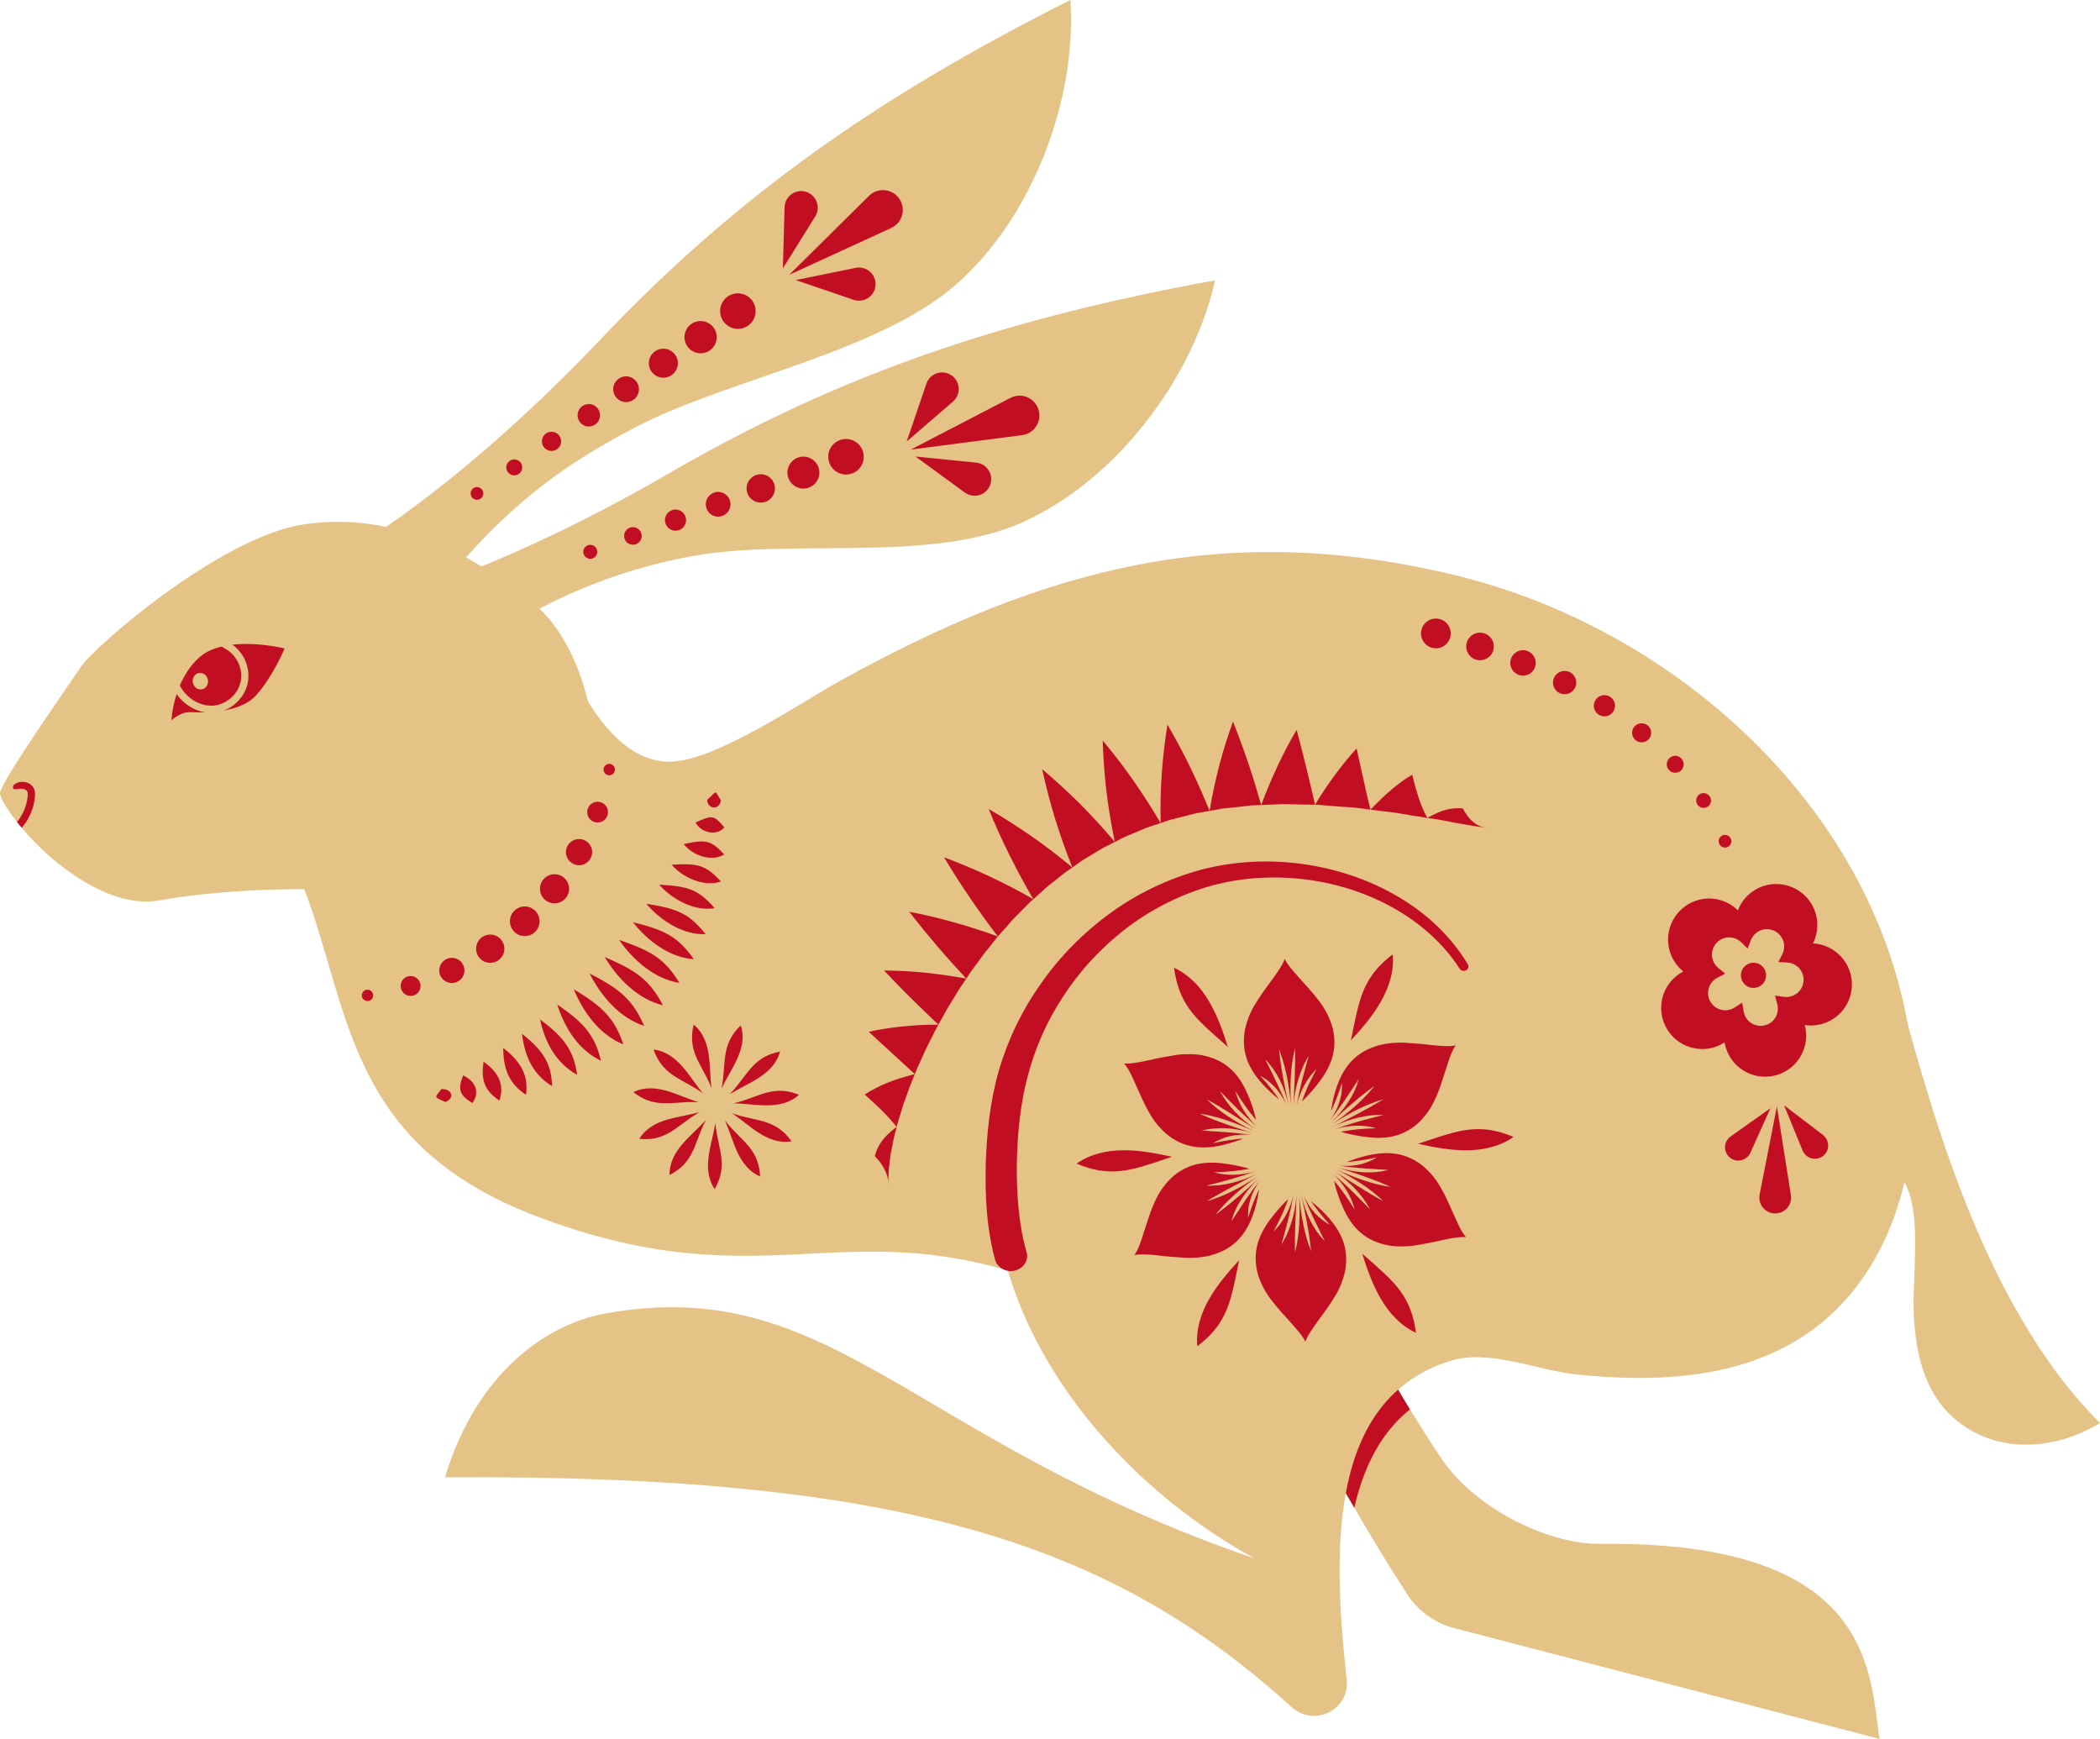 <svg xmlns="http://www.w3.org/2000/svg" width="1080" height="894.18" viewBox="0 0 1080 894.18"><g id="a"/><g id="b"><g id="c"><g id="d"><g><path d="M156.55 440.17c8.81 35.83 15.43 70.16 35.08 100.81l.05.05c16.32 25.43 41.6 48.32 84.54 67.43 113.45 50.61 152.86 1.24 242.98 28.06 16.27 4.83 34.18 12.14 54.49 22.99 83.7 44.63 92.01 62.9 122.81 115.79 7.31 12.59 15.97 27.12 27.17 44.49 5.57 8.56 14.13 14.78 23.98 17.37l218.94 57.02c-5.12-33.89-2.89-101.86-143.06-100.27-29.11.35-66.03-19.66-82.2-43.84-6.22-9.31-11.49-17.66-16.22-25.33-28.36-46.48-34.78-69.41-86.68-138.18l-109.22-33.19-350.91-106.59-21.75-6.62z" fill="#e5c285"/><path d="M698.32 677.71c8.23 14.83 15.89 29.2 26.78 47.04-15.18 12.14-23.88 29.96-28.61 50.56-14.95-25.68-24.63-43.2-40.18-59.53 10.89-15.23 25.7-27.82 42.01-38.06z" fill="#c20e23"/><g><path d="M296.38 425.32c-13.75 11.83-28.44 22.57-43.93 32-15.41 9.39-31.63 17.48-48.45 24.02-12.16 4.73-18.15 17.73-30.84 20.77-6.19-18.41-16.6-44.84-16.6-44.84.0.0-39.29-.63-74.73 5.76-24.77 4.47-54.39-17.81-70.66-37.37-.9-1.05-1.69-2.04-2.44-2.99-5.77-7.36-9.11-13.24-8.71-15.13.15-.65.55-1.59 1.14-2.84.5-1.05 1.14-2.24 1.94-3.63 8.66-15.18 32.69-49.56 38.61-58.32 7.12-10.5 71.01-65.98 113.4-72.9 43.09-7.02 81.56 11.05 116.49 37.97 26.77 20.6 33.09 59.11 34.53 76.03 4.62 6.31 9.76 12.14 15.3 17.56-7.97 8.36-16.31 16.37-25.07 23.9z" fill="#e5c285"/><path d="M146.36 333.44s-30.22-7.49-43.78 4.56c-13.56 12.05-14.39 32.38-14.39 32.38.0.0 4.47-4.35 9.67-4.17 5.21.19 25.03 1.09 33.8-8.63 8.77-9.72 14.7-24.15 14.7-24.15z" fill="#c20e23"/><path d="M188.98 311.5c55.91-15.06 114.81-44.69 155.26-68.2 85.73-49.81 169.7-78.99 280.64-99.13-11.2 50.13-50.49 102.37-98.52 124.18-48.03 21.8-120.27 7.94-172.28 17.95-52.01 10.01-89.91 31.34-132.74 61.65l-32.36-36.46z" fill="#e5c285"/><path d="M179.42 283.38c49.4-30.2 97.56-75.24 129.75-109.19C377.38 102.25 449.73 50.58 550.49.0c3.38 51.26-19.59 112.45-59.53 146.91-39.94 34.45-116.18 48.05-163.25 72.32-47.08 24.27-74.41 48.87-106.97 90.02l-41.33-25.86z" fill="#e5c285"/><path d="M16.5 404.07c-2.1-2.27-6.11-2.66-8.67-1.01-.45.29-.88.66-1.08 1.15-.21.49-.13 1.13.29 1.46.51.4 1.25.19 1.89.06 1.39-.3 3.8-.28 4.84.88.45.5.6 1.44.45 2.89-.45 4.78-2.39 9.41-5.47 13.19.75.95 1.54 1.94 2.44 2.99 3.78-4.43 6.22-10 6.77-15.82.15-1.64.15-4.03-1.44-5.77z" fill="#c20e23"/><path d="M89.26 354.46c-2.52-4.6-3.33-9.42-2.28-13.58 1.05-4.18 4.07-8.03 8.48-10.85 3.79-2.41 8.01-3.78 12.09-5.11l.82-.27 9.92 6.06c6.97 4.09 10.78 12.78 9.08 20.68-1.71 7.9-8.78 14.25-16.82 15.1-.65.07-1.3.1-1.94.1-7.68.0-15.27-4.7-19.35-12.15zm8.21-21.27c-3.61 2.3-6.05 5.35-6.87 8.61-.82 3.24-.13 7.1 1.94 10.88 3.71 6.77 10.72 10.79 17.63 10.13 6.38-.67 12.21-5.91 13.56-12.18 1.38-6.37-1.71-13.39-7.33-16.69l-8.49-5.19c-3.61 1.18-7.27 2.43-10.43 4.44z" fill="#e5c285"/><path d="M102.25 346.05c2.13-.4 4.21 1.16 4.65 3.49.44 2.33-.94 4.54-3.07 4.94-2.13.4-4.21-1.16-4.65-3.49-.44-2.33.94-4.54 3.07-4.94z" fill="#e5c285"/></g><path d="M518.31 653.33q16.5 4.83.0.0c-7.97-26.9-9.97-55.48-3.68-84.68 11.12-51.62 47.88-98.72 97.96-115.46 50.08-16.74 111.64 1.66 138.99 46.83-27.34-45.18-88.91-63.58-138.99-46.83-50.08 16.74-86.84 63.84-97.96 115.46-6.29 29.2-4.29 57.78 3.68 84.68-89.5-26.22-132.04 13.87-242.08-27.78-97.05-36.73-95.8-104.65-119.66-168.28l130.1-126.13c17.49 37.92 34.27 59.85 56.93 60.55 22.67.69 68.06-30.28 87.88-41.28 106.02-58.84 199.23-83.14 317.07-54.57 117.84 28.57 222.46 126.87 234.84 247.49 5.29 51.5-8.75 108.71-50.2 139.72-35 26.18-80.86 28.1-122.7 23.68-20.37-2.15-44.54-13.18-64.61-6.92-63.03 19.67-60.54 96.99-53.31 163.88 1.68 15.52-16.68 24.68-28.24 14.19-91.9-83.43-198.76-119.78-435.48-118.21 16.43-54.51 52.98-79.04 82.85-84.33 116.26-20.6 155.9 65.2 333.6 126.08-56.22-30.73-108.24-84.75-126.99-148.08z" fill="#e5c285"/><path d="M754.9 495.87c-8.48-14.11-21.03-26.08-35.78-34.71-14.73-8.72-31.5-14.37-48.82-16.8-17.32-2.44-35.29-1.64-52.37 2.82-16.96 4.57-32.96 12.22-46.86 22.32-13.89 10.11-25.99 22.33-35.58 36.09-9.76 13.67-17.06 28.84-21.77 44.74-4.58 16.04-6.22 32.18-6.78 48.36-.33 16.2.34 32.43 4.78 49.03 1.12 4.17 5.66 6.7 10.15 5.67 4.49-1.03 7.23-5.25 6.11-9.41.0-.03-.02-.06-.03-.09l-.07-.24c-4.01-13.94-5.07-29.47-4.96-44.67.24-15.25 1.68-30.68 5.5-45.16 3.75-14.57 9.92-28.7 18.44-41.56 8.36-12.95 19.11-24.56 31.56-34.28 12.46-9.7 26.92-17.19 42.37-21.9 15.44-4.57 32.1-5.87 48.39-4.09 32.47 3.39 64.38 19.6 81.51 46.14.68 1.07 2.17 1.42 3.32.79 1.13-.62 1.51-1.97.88-3.03z" fill="#c20e23"/><path d="M972.71 496.09c17.85 64.65 43.91 172.24 107.29 235.7-20.97 12.63-47.36 15.79-68.36 2.54-18.94-11.96-25.53-31.97-27.19-54.51-1.42-19.34 2.79-43.61-1.48-62.53-4.52-20.07-25-31.68-39.93-45.83l29.66-75.37z" fill="#e5c285"/></g><g><path d="M449.91 594.54c2.33 2.42 4.03 4.71 5.08 7.05 1.23 2.32 1.93 4.63 1.8 7.28.15-2.66.16-5.19.31-7.68l.9-7.4 1.41-7.24c.47-2.37 1.21-4.75 1.75-7.08-3.03 2.24-5.73 4.68-7.58 7.21-1.82 2.54-3.04 5.2-3.66 7.86z" fill="#c20e23"/><path d="M444.7 562.82c3.44 3.15 6.77 6.13 9.5 8.89 2.75 2.76 4.98 5.34 6.95 7.77.53-2.33 1.3-4.65 2.02-6.94.74-2.3 1.32-4.58 2.22-6.84l2.41-6.73c.85-2.23 1.83-4.42 2.69-6.62-5.11 1.25-9.97 2.74-14.29 4.5-4.26 1.77-8.1 3.77-11.5 5.97z" fill="#c20e23"/><path d="M446.77 530.57l23.72 21.78 1.32-3.29 1.48-3.23 2.91-6.43 3.18-6.29c1.04-2.1 2.04-4.19 3.24-6.2-6.63-.02-12.82.33-18.79.95-5.97.62-11.69 1.53-17.06 2.71z" fill="#c20e23"/><path d="M454.63 499.05c4.99 5.23 9.65 10.08 14.43 14.76 4.73 4.66 9.25 9.01 13.55 13.1l3.37-6.11c1.06-2.05 2.38-3.98 3.55-5.97 1.23-1.96 2.35-3.95 3.58-5.89l3.83-5.71c-7.33-1.34-14.6-2.38-21.72-3.1-7.07-.7-13.9-1.03-20.59-1.08z" fill="#c20e23"/><path d="M467.55 468.85c4.97 6.34 9.91 12.37 14.79 18.07 4.83 5.68 9.77 11.14 14.61 16.3 1.24-1.91 2.47-3.82 3.88-5.62l4.01-5.48c1.26-1.87 2.78-3.56 4.16-5.33l4.19-5.25c-7.61-2.75-15.24-5.2-22.88-7.33-7.62-2.12-15.35-3.98-22.75-5.37z" fill="#c20e23"/><path d="M485.5 440.81c4.32 7.31 9 14.5 13.61 21.28 4.65 6.8 9.31 13.26 14.07 19.46l4.44-4.98c1.5-1.64 2.87-3.39 4.44-4.94l4.65-4.68c1.53-1.57 3.03-3.17 4.71-4.56-7.52-4.36-15.02-8.2-22.66-11.78-7.64-3.57-15.42-6.85-23.27-9.8z" fill="#c20e23"/><path d="M508.47 415.99c3.31 8.18 6.87 16.1 10.8 23.93 3.88 7.78 7.94 15.28 12.16 22.48l4.84-4.38c1.55-1.53 3.27-2.84 4.97-4.17l5.04-4.04c.81-.71 1.69-1.32 2.58-1.91l2.64-1.82c-3.36-2.8-6.79-5.54-10.29-8.23-3.51-2.7-7.07-5.3-10.62-7.76-7.14-4.96-14.53-9.67-22.12-14.09z" fill="#c20e23"/><path d="M535.97 395.54c1.92 8.77 4.12 17.27 6.71 25.68 2.65 8.51 5.6 16.81 8.81 24.84l5.24-3.69c1.8-1.14 3.65-2.18 5.47-3.29 1.83-1.08 3.62-2.24 5.46-3.29l5.68-2.85c-5.58-6.63-11.53-13.13-17.82-19.47-6.22-6.21-12.72-12.15-19.56-17.94z" fill="#c20e23"/><path d="M567.12 380.79c.26 8.79.9 17.53 1.91 26.15 1.02 8.65 2.53 17.49 4.32 26.01 1.9-.94 3.74-2.03 5.69-2.85l5.88-2.44 2.93-1.25c.97-.43 1.94-.87 2.97-1.16l6.08-2.01c-4.24-7.22-8.86-14.43-13.85-21.61-5.01-7.22-10.24-13.96-15.93-20.84z" fill="#c20e23"/><path d="M600.41 372.6c-1.33 8.27-2.31 16.62-2.92 24.98-.62 8.34-.76 17.13-.58 25.66 2.04-.63 4.01-1.52 6.12-1.99l6.27-1.56c2.1-.51 4.17-1.17 6.31-1.59l6.46-1.11c-2.95-7.28-6.23-14.69-9.84-22.2-3.6-7.45-7.52-14.73-11.82-22.19z" fill="#c20e23"/><path d="M634.1 371.03c-2.6 7.22-4.93 14.57-6.96 22.2-2.02 7.78-3.71 15.71-5.08 23.77l6.49-1.21 6.63-.68 6.67-.74c2.22-.37 4.5-.29 6.76-.39-1.93-6.8-4.07-14.03-6.47-21.03-2.4-7.1-5.08-14.42-8.04-21.91z" fill="#c20e23"/><path d="M666.83 375.34c-3.37 5.6-6.67 11.96-9.71 18.4-3.05 6.48-5.9 13.25-8.5 20.22l6.83-.28c2.29-.07 4.58-.3 6.89-.16 4.61.16 9.27.24 13.96.3-2.61-11.51-5.68-24.42-9.46-38.48z" fill="#c20e23"/><path d="M697.68 384.85c-3.7 4.07-7.35 8.51-10.92 13.35-3.58 4.86-7.06 9.89-10.46 15.63 2.35-.02 4.69.35 7.05.49l7.11.55c2.37.21 4.79.25 7.18.54l7.18.95c-1.16-4.5-2.3-9.43-3.45-14.77l-3.69-16.74z" fill="#c20e23"/><path d="M726.3 398.38c-3.38 1.88-7 4.59-10.59 7.59-3.6 3.03-7.26 6.52-10.9 10.4l7.26.89c2.42.34 4.92.44 7.31.95 4.84.84 9.74 1.65 14.71 2.39-3.12-5.4-5.59-12.9-7.79-22.21z" fill="#c20e23"/><path d="M752.32 415.75c-2.61-.35-5.45-.14-8.49.63-3.01.7-6.35 2.31-9.74 4.21 2.46.43 5.03.62 7.46 1.19l7.45 1.42c5.02.89 10.08 1.8 15.32 2.46-5.22-.7-9.01-4.22-12.01-9.91z" fill="#c20e23"/></g><g><path d="M313.33 398.67c-1.61.0-2.92-1.31-2.92-2.92s1.31-2.93 2.92-2.93 2.92 1.31 2.92 2.93-1.31 2.92-2.92 2.92z" fill="#c20e23"/><path d="M307.32 422.96c-2.95.0-5.34-2.39-5.34-5.34s2.39-5.34 5.34-5.34 5.34 2.39 5.34 5.34-2.39 5.34-5.34 5.34z" fill="#c20e23"/><path d="M297.79 444.92c-3.72.0-6.74-3.02-6.74-6.74s3.02-6.74 6.74-6.74 6.74 3.02 6.74 6.74-3.02 6.74-6.74 6.74z" fill="#c20e23"/><path d="M285.19 464.51c-4.13.0-7.48-3.34-7.48-7.48s3.35-7.48 7.48-7.48 7.48 3.35 7.48 7.48-3.35 7.48-7.48 7.48z" fill="#c20e23"/><circle cx="269.86" cy="473.74" r="7.62" fill="#c20e23"/><path d="M252.12 495.13c-4.02.0-7.27-3.25-7.27-7.27s3.26-7.27 7.27-7.27 7.27 3.25 7.27 7.27-3.26 7.27-7.27 7.27z" fill="#c20e23"/><path d="M232.38 505.5c-3.58.0-6.48-2.89-6.48-6.48s2.9-6.48 6.48-6.48 6.48 2.9 6.48 6.48-2.9 6.48-6.48 6.48z" fill="#c20e23"/><path d="M211.16 512.14c-2.83.0-5.12-2.29-5.12-5.12s2.29-5.13 5.12-5.13 5.13 2.29 5.13 5.13-2.29 5.12-5.13 5.12z" fill="#c20e23"/><path d="M188.98 514.77c-1.61.0-2.92-1.31-2.92-2.93s1.31-2.92 2.92-2.92 2.92 1.31 2.92 2.92-1.31 2.93-2.92 2.93z" fill="#c20e23"/></g><g><g><path d="M688.69 599.38c3.77.62 7.69 1.04 11.92 1.36 4.24.34 8.79.58 13.52.88-4.19 1.03-8.38 1.45-12.76 1.21-4.48-.27-8.94-1.14-13.39-2.46 8.7 2.84 18.08 5.85 27.14 9.95-9.46-1.33-18.91-4.92-27.81-8.93 4.37 2.19 8.66 4.57 12.74 7.26 4.1 2.7 7.99 5.7 11.36 9.05-8.78-4.76-16.85-10.25-24.67-15.1 7.51 5.22 13.91 11.81 17.85 19.3-3.29-3.39-6.47-6.66-9.56-9.66-1.55-1.51-3.06-2.95-4.57-4.31-1.55-1.41-3.08-2.74-4.57-3.98 5.7 5.47 9.23 11.8 10.8 18.05-1.86-3.03-3.67-5.78-5.42-8.23-.88-1.23-1.74-2.39-2.58-3.48-.86-1.11-1.77-2.19-2.62-3.19.53 2.8 1.69 6.53 3.27 10.71 1.73 4.27 3.78 8.85 7.35 13.01 1.76 2.04 3.8 3.83 6.12 5.34 2.26 1.43 4.79 2.56 7.54 3.37 1.38.41 2.81.74 4.28.99 1.45.24 2.88.33 4.37.39 2.92.07 6.14.0 8.98-.53 3.76-.59 8.68-1.49 13.25-2.59 2.33-.5 4.67-.98 6.86-1.29 2.17-.32 4.12-.52 5.85-.34-2.37-2.61-4.18-6.86-6.13-11.23-.95-2.1-1.95-4.32-2.94-6.5-.48-1.04-.91-2.04-1.38-3.01-.5-.95-.99-1.87-1.45-2.75-1.45-2.67-2.89-5.21-4.83-7.56-1.93-2.35-4.01-4.44-6.22-6.16-4.58-3.49-9.84-5.46-15.16-5.88-4.96-.39-9.48.35-13.32 1.29-.97.24-1.85.5-2.75.76-.93.25-1.82.52-2.65.78-1.73.53-3.01 1.12-4.46 1.63 2.32-.12 4.5-.44 7.11-.81 2.52-.4 5.47-.89 8.27-1.57-1.11.84-2.67 1.53-4.08 2.15-1.49.61-2.89 1.14-4.6 1.5-3.44.7-6.74 1-10.66.58z" fill="#c20e23"/><path d="M728.23 685.39c-1.15-8.66-3.59-15.33-8-21.41-4.41-6.17-10.94-11.59-19.65-19.31 4.79 15.32 11.47 33.05 27.65 40.72z" fill="#c20e23"/></g><g><path d="M670.58 615.1c1.34 3.55 2.92 7.07 4.77 10.98 1.83 3.86 3.91 8 5.97 12.14-2.93-2.95-5.45-6.63-7.4-10.44-1.98-3.91-3.49-8.35-4.57-12.85 1.9 8.99 3.97 18.62 4.93 28.51-3.59-8.98-5.17-18.69-6.16-28.52.56 9.75.31 19.55-2.1 29.07-.28-9.96.43-19.76.74-29.05-.2 2.31-.5 4.68-.92 6.87-.41 2.19-.94 4.35-1.59 6.46-.65 2.12-1.41 4.19-2.3 6.21-.89 2.03-1.87 3.8-2.99 5.61 1.28-4.53 2.5-8.83 3.55-13.04 1.07-4.26 1.96-8.33 2.62-12.12-.96 3.76-2.37 7.4-4.09 10.38-.87 1.54-1.82 3.01-2.86 4.4-1.01 1.28-2.09 2.46-3.23 3.57 1.68-3.09 3.12-5.95 4.36-8.69 1.26-2.84 2.31-5.48 3.16-7.93-.54.45-1.1.99-1.7 1.63-.6.66-1.18 1.16-1.82 1.87-1.25 1.32-2.68 3.11-4.04 4.75-2.75 3.44-5.78 7.76-7.58 12.87-1.78 5.06-2.06 10.53-.75 16.24 1.37 5.38 4.34 11.08 8.13 15.59 2.38 3.17 5.65 6.61 8.86 10.21.81.93 1.61 1.84 2.36 2.7.76.85 1.5 1.69 2.18 2.53 1.36 1.68 2.51 3.34 3.21 4.92 1.07-3.34 3.84-6.93 6.63-10.94 1.35-1.84 2.78-3.79 4.18-5.7 1.33-1.85 2.53-3.77 3.56-5.38 1.62-2.5 3.07-5.09 4.14-7.98 1.08-2.84 1.9-5.56 2.25-8.43.7-5.79-.16-11.18-2.47-16.02-2.14-4.49-5.06-8.05-7.8-10.96-1.39-1.49-2.68-2.61-4-3.87-1.31-1.21-2.52-2.24-3.62-3.04 2.38 3.45 5.7 7.82 9.69 12.07-2.58-1.18-5.25-3.38-7.46-5.67-1.13-1.22-2.23-2.69-3.19-4.15-.98-1.52-1.82-2.95-2.63-4.77z" fill="#c20e23"/><path d="M615.77 692.25c6.95-5.31 11.45-10.63 14.53-17.5 3.13-6.85 4.65-15.41 6.97-26.73-5.57 6.06-11.14 12.48-15.37 19.88-4.18 7.31-6.97 15.65-6.12 24.36z" fill="#c20e23"/></g><g><path d="M647.85 607.18c-2.3 2.86-4.71 6.16-7.16 9.71-2.6 3.91-5.07 7.63-7.43 11.18.56-2.03 1.27-4 2.12-5.91.93-1.99 2-3.9 3.2-5.75 2.38-3.68 5.31-7.09 8.77-10.38-6.87 6.2-14.17 12.82-22.22 18.59 6.06-7.68 13.69-13.94 21.62-19.67-8.25 5.45-16.77 10.1-26.13 12.74 8.47-5.23 17.32-9.52 25.45-13.89-8.43 4-17.16 6.17-25.68 5.9 2.2-.56 4.42-1.13 6.67-1.7 2.14-.58 4.29-1.18 6.48-1.78 4.2-1.21 8.13-2.47 11.7-3.79-7.41 2.15-14.92 2.19-20.91.38 6.85-.12 13.12-.84 18.12-1.78-.63-.25-1.36-.47-2.19-.67-.9-.21-1.77-.43-2.59-.62-1.77-.43-3.87-.81-6.16-1.13-4.3-.68-9.52-1.17-14.85-.17-2.64.5-5.19 1.36-7.63 2.61-2.4 1.23-4.84 2.9-6.8 4.85-2.03 1.96-3.88 4.26-5.56 6.81-1.57 2.51-2.83 5.23-3.97 8.04-.8 1.83-1.45 3.85-2.17 6.02-.76 2.28-1.53 4.6-2.25 6.8-1.37 4.49-2.82 8.97-4.88 11.82 3.31-.67 8.13-.29 12.82.24 1.15.13 2.33.27 3.52.41 1.18.1 2.37.2 3.55.3 2.31.19 4.47.35 6.37.44 6.04.21 12.13-.46 17.46-2.75 5.24-2.1 9.61-5.71 12.65-10.14 2.84-4.13 4.41-8.32 5.55-12.12 1.21-3.96 1.75-7.24 2.22-10.2-.93 1.95-2 4.27-2.89 6.63-.91 2.37-1.84 5.01-2.76 7.91-.06-1.51-.01-3.05.15-4.58.13-1.49.59-3.24 1.05-4.81.91-3.14 2.61-6.48 4.75-9.52z" fill="#c20e23"/><path d="M553.66 598.37c4.01 1.68 7.72 2.82 11.36 3.45 3.71.62 7.32.74 11.07.35 3.75-.38 7.65-1.26 11.95-2.54 4.35-1.27 9.18-2.97 14.69-4.77-15.8-3.53-34.5-6.59-49.07 3.51z" fill="#c20e23"/></g><g><path d="M643.35 583.62c-3.77-.62-7.69-1.04-11.92-1.36-4.24-.34-8.79-.58-13.52-.89 4.19-1.03 8.38-1.44 12.76-1.2 4.48.27 8.94 1.13 13.39 2.46-8.7-2.84-18.08-5.85-27.14-9.96 9.46 1.34 18.91 4.92 27.81 8.94-4.37-2.19-8.66-4.57-12.74-7.26-4.1-2.7-7.99-5.7-11.36-9.05 8.78 4.76 16.85 10.25 24.67 15.1-7.51-5.22-13.91-11.81-17.85-19.3 3.29 3.39 6.47 6.66 9.56 9.66 1.55 1.51 3.06 2.94 4.57 4.31 1.55 1.41 3.08 2.73 4.57 3.98-5.7-5.47-9.23-11.8-10.8-18.05 1.86 3.03 3.67 5.78 5.42 8.23.88 1.23 1.74 2.39 2.58 3.48.86 1.11 1.77 2.19 2.62 3.19-.53-2.8-1.69-6.53-3.27-10.71-1.73-4.27-3.78-8.85-7.35-13.01-1.76-2.04-3.8-3.83-6.12-5.34-2.26-1.43-4.79-2.56-7.54-3.37-1.38-.41-2.81-.74-4.28-.99-1.45-.24-2.88-.33-4.37-.39-2.92-.07-6.14.0-8.98.53-3.76.59-8.68 1.49-13.25 2.59-2.33.5-4.67.98-6.86 1.28-2.17.33-4.12.53-5.85.35 2.37 2.6 4.18 6.86 6.13 11.23.95 2.1 1.95 4.32 2.94 6.5.48 1.04.91 2.04 1.38 3 .5.95.99 1.88 1.46 2.76 1.45 2.66 2.89 5.21 4.83 7.56 1.93 2.35 4.01 4.44 6.22 6.16 4.58 3.49 9.84 5.46 15.16 5.88 4.96.39 9.49-.35 13.32-1.29.97-.24 1.85-.5 2.75-.76.93-.25 1.82-.52 2.65-.78 1.73-.53 3.01-1.12 4.46-1.63-2.32.12-4.5.44-7.11.81-2.52.4-5.47.89-8.27 1.57 1.11-.84 2.67-1.53 4.08-2.15 1.49-.61 2.89-1.14 4.6-1.5 3.44-.7 6.74-1 10.66-.58z" fill="#c20e23"/><path d="M603.8 497.62c1.15 8.66 3.59 15.33 8 21.41 4.41 6.17 10.94 11.59 19.65 19.31-4.79-15.32-11.47-33.05-27.65-40.72z" fill="#c20e23"/></g><g><path d="M661.46 567.91c-1.34-3.55-2.92-7.07-4.77-10.98-1.83-3.86-3.91-8-5.97-12.14 2.93 2.95 5.45 6.63 7.4 10.44 1.98 3.91 3.49 8.35 4.57 12.85-1.9-8.99-3.97-18.62-4.93-28.51 3.59 8.97 5.17 18.69 6.16 28.52-.56-9.75-.31-19.55 2.1-29.07.28 9.96-.43 19.76-.74 29.05.2-2.31.5-4.68.92-6.87.41-2.19.94-4.35 1.59-6.47.65-2.11 1.41-4.18 2.3-6.2.89-2.03 1.87-3.8 2.99-5.62-1.28 4.54-2.5 8.84-3.55 13.05-1.07 4.26-1.96 8.32-2.62 12.12.96-3.76 2.37-7.4 4.09-10.38.87-1.54 1.82-3.01 2.86-4.4 1.01-1.28 2.09-2.46 3.23-3.57-1.68 3.09-3.12 5.95-4.36 8.69-1.26 2.84-2.31 5.48-3.16 7.93.54-.45 1.1-.99 1.7-1.63.6-.66 1.18-1.16 1.82-1.87 1.25-1.32 2.68-3.11 4.04-4.75 2.75-3.44 5.78-7.76 7.58-12.87 1.78-5.06 2.06-10.54.75-16.24-1.37-5.38-4.34-11.08-8.13-15.6-2.38-3.16-5.65-6.6-8.86-10.2-.81-.93-1.61-1.84-2.36-2.7-.76-.85-1.5-1.69-2.18-2.53-1.36-1.68-2.51-3.34-3.21-4.92-1.07 3.34-3.84 6.93-6.63 10.94-1.35 1.84-2.78 3.79-4.18 5.7-1.33 1.85-2.53 3.77-3.56 5.38-1.62 2.5-3.07 5.1-4.14 7.98-1.08 2.84-1.9 5.56-2.25 8.43-.7 5.79.16 11.18 2.47 16.02 2.14 4.49 5.06 8.05 7.8 10.95 1.39 1.5 2.68 2.62 4 3.88 1.31 1.21 2.52 2.24 3.62 3.04-2.38-3.45-5.7-7.82-9.69-12.07 2.58 1.18 5.25 3.38 7.46 5.67 1.13 1.22 2.23 2.69 3.19 4.15.98 1.52 1.82 2.95 2.63 4.77z" fill="#c20e23"/><path d="M716.26 490.75c-6.95 5.32-11.45 10.63-14.53 17.51-3.13 6.85-4.65 15.41-6.97 26.73 5.57-6.06 11.14-12.48 15.37-19.88 4.18-7.32 6.97-15.65 6.12-24.37z" fill="#c20e23"/></g><g><path d="M684.19 575.82c2.3-2.87 4.71-6.16 7.16-9.71 2.6-3.91 5.07-7.63 7.43-11.18-.56 2.03-1.27 4-2.12 5.91-.93 1.99-2 3.9-3.2 5.75-2.38 3.68-5.31 7.09-8.77 10.38 6.87-6.2 14.17-12.82 22.22-18.6-6.06 7.68-13.69 13.95-21.62 19.67 8.25-5.45 16.77-10.1 26.13-12.74-8.47 5.23-17.32 9.52-25.45 13.89 8.43-4 17.16-6.17 25.68-5.9-2.2.56-4.42 1.13-6.67 1.7-2.14.58-4.3 1.18-6.48 1.77-4.2 1.21-8.13 2.47-11.7 3.79 7.41-2.15 14.92-2.19 20.91-.38-6.85.12-13.12.84-18.12 1.78.63.25 1.36.47 2.19.67.9.21 1.77.43 2.59.62 1.77.42 3.87.81 6.16 1.13 4.3.68 9.52 1.17 14.85.17 2.64-.5 5.19-1.36 7.63-2.61 2.4-1.23 4.84-2.9 6.8-4.85 2.03-1.96 3.88-4.26 5.56-6.81 1.57-2.51 2.83-5.23 3.97-8.04.8-1.83 1.45-3.85 2.17-6.02.76-2.28 1.53-4.6 2.25-6.8 1.37-4.5 2.82-8.97 4.88-11.82-3.31.67-8.13.29-12.82-.24-1.15-.13-2.33-.27-3.52-.41-1.18-.1-2.37-.2-3.55-.3-2.31-.18-4.47-.34-6.37-.44-6.04-.21-12.13.47-17.46 2.76-5.24 2.1-9.61 5.71-12.65 10.14-2.84 4.13-4.41 8.32-5.55 12.12-1.21 3.96-1.75 7.24-2.22 10.2.93-1.95 2-4.27 2.89-6.63.91-2.37 1.84-5.01 2.76-7.91.06 1.51.01 3.05-.15 4.58-.13 1.49-.59 3.24-1.05 4.81-.91 3.14-2.61 6.48-4.75 9.52z" fill="#c20e23"/><path d="M778.37 584.64c-4.01-1.68-7.72-2.82-11.36-3.45-3.71-.62-7.32-.74-11.07-.35-3.75.38-7.65 1.26-11.95 2.54-4.35 1.27-9.18 2.97-14.69 4.77 15.8 3.53 34.5 6.59 49.07-3.51z" fill="#c20e23"/></g></g><g><path d="M370.78 411.65c-1.5-2.49-2.18-3.99-2.76-4.14-.32-.07-.65.18-1.26.81-.59.62-1.5 1.62-3.07 2.96.02 2.27 1.5 3.71 3.14 3.92 1.64.22 3.44-.82 3.94-3.54z" fill="#c20e23"/><path d="M372.54 425.44c-2.52-2.89-4.06-4.63-5.96-5.07-1.95-.45-4.11.48-8.89 2.55 1.23 2.51 3.87 4.34 6.74 4.96 2.86.62 6.05.0 8.11-2.44z" fill="#c20e23"/><path d="M372.47 439.38c-3.15-3.34-5.45-5.42-8.34-6.27-2.92-.85-6.36-.39-12.54.92 2.27 2.89 5.69 5.19 9.54 6.34 3.82 1.13 8.04 1.06 11.34-.99z" fill="#c20e23"/><path d="M370.78 453.28c-3.56-3.83-6.41-6.31-10.07-7.63-3.65-1.34-8.03-1.42-15.32-.97 5.76 6.6 16.62 11.61 25.38 8.6z" fill="#c20e23"/><path d="M367.55 467c-3.78-4.32-7.08-7.27-11.24-9.11-2.09-.92-4.42-1.57-7.21-2.02-2.79-.46-6.03-.71-10.08-.95 6.63 7.54 18.15 13.89 28.53 12.08z" fill="#c20e23"/><path d="M362.88 480.36c-3.9-4.84-7.33-8.19-11.85-10.57-4.52-2.4-10.14-3.73-18.6-5.02 3.57 4.27 8.28 8.27 13.56 11.18 2.64 1.45 5.42 2.62 8.27 3.39 2.83.77 5.79 1.17 8.63 1.01z" fill="#c20e23"/><path d="M356.81 493.2c-3.77-5.26-7.24-9.03-11.92-11.92-4.68-2.91-10.61-4.89-19.34-7.04 3.7 4.77 8.4 9.29 13.76 12.77 5.36 3.48 11.41 5.89 17.51 6.2z" fill="#c20e23"/><path d="M349.47 505.44c-3.48-5.61-6.88-9.76-11.58-13.16-4.67-3.39-10.68-5.94-19.47-8.92 7.16 10.32 18.3 20.15 31.05 22.07z" fill="#c20e23"/><path d="M340.93 516.93c-1.53-2.93-3.16-5.56-4.91-7.9-1.76-2.33-3.69-4.4-5.97-6.31-2.27-1.9-4.89-3.64-8.01-5.35-3.13-1.71-6.73-3.36-11.05-5.22 6.64 11.02 17 21.65 29.94 24.78z" fill="#c20e23"/><path d="M331.25 527.52c-2.66-6.11-5.51-10.81-9.79-14.97-4.27-4.17-10.04-7.77-18.23-11.95 2.96 5.81 6.75 11.46 11.43 16.22 2.33 2.38 4.89 4.54 7.66 6.36 2.76 1.82 5.79 3.34 8.93 4.34z" fill="#c20e23"/><path d="M320.58 537.06c-2.07-6.12-4.51-10.96-8.42-15.36-3.89-4.4-9.35-8.4-17.07-12.98 2.51 6.01 5.8 11.81 9.99 16.76 4.21 4.96 9.36 9.11 15.5 11.58z" fill="#c20e23"/><path d="M309.06 545.48c-1.42-5.97-3.42-10.86-6.89-15.39-3.44-4.52-8.43-8.69-15.59-13.51 3.9 12.04 10.72 23.19 22.48 28.9z" fill="#c20e23"/><path d="M296.8 552.69c-.8-5.72-2.28-10.5-5.22-14.99-1.47-2.25-3.32-4.44-5.62-6.65-2.3-2.24-5.01-4.42-8.25-6.83 2.65 11.77 8.06 22.3 19.09 28.47z" fill="#c20e23"/><path d="M283.91 558.53c-.12-5.24-1.04-9.73-3.44-14.03-2.37-4.27-6.33-8.48-12.01-12.85.69 5.63 2.01 10.75 4.44 15.29 2.41 4.52 5.98 8.54 11.01 11.59z" fill="#c20e23"/><path d="M270.54 562.96c.54-4.54.2-8.55-1.63-12.47-1.81-3.9-5.16-7.8-10.12-11.62.03 5.16.69 9.71 2.47 13.67 1.79 4 4.72 7.48 9.27 10.42z" fill="#c20e23"/><path d="M256.83 565.91c1.19-3.56 1.36-7.03.09-10.37-1.25-3.33-3.97-6.62-8.23-9.57-1.26 8.92.0 14.57 8.14 19.94z" fill="#c20e23"/><path d="M242.95 567.21c1.72-2.39 2.39-5.03 1.67-7.55-.72-2.49-2.89-5.1-6.48-6.65-2.52 7.03-2.35 9.8 4.81 14.2z" fill="#c20e23"/><path d="M229.05 566.67c2.15-.86 3.27-2.38 3-3.84-.26-1.41-1.93-2.99-5.02-2.79-1.8 2.37-2.86 3.3-2.68 4 .09.35.49.65 1.25 1.05.77.42 1.9.94 3.45 1.58z" fill="#c20e23"/></g><g><path d="M407.06 586.89c-.89-1.27-1.79-2.38-2.75-3.39-.97-1.01-1.97-1.89-3.01-2.67-2.07-1.55-4.28-2.67-6.73-3.53-2.45-.87-5.15-1.49-8.16-2.15-1.51-.33-3.09-.68-4.75-1.11-1.69-.44-3.47-.95-5.29-1.61 2.3 1.51 4.51 3.23 6.8 5 2.29 1.77 4.63 3.56 7.09 5.13 2.46 1.57 5.05 2.9 7.86 3.73 1.4.41 2.85.7 4.36.82 1.49.11 3 .04 4.56-.23z" fill="#c20e23"/><path d="M390.91 604.94c-.11-3.06-.68-5.78-1.59-8.2-.9-2.42-2.16-4.55-3.75-6.6-1.59-2.06-3.53-4.03-5.71-6.22-1.09-1.1-2.24-2.25-3.41-3.5-1.17-1.25-2.41-2.67-3.58-4.2 1.11 2.51 2.06 5.17 3.04 7.88.98 2.72 1.98 5.49 3.2 8.14 1.23 2.65 2.69 5.17 4.61 7.38.96 1.1 2.03 2.14 3.23 3.04 1.18.88 2.5 1.65 3.96 2.27z" fill="#c20e23"/><path d="M367.53 611.41c1.55-2.65 2.55-5.27 3.1-7.76.55-2.51.65-4.98.42-7.56-.22-2.59-.78-5.31-1.43-8.34-.32-1.52-.66-3.11-.97-4.81-.15-.85-.3-1.72-.43-2.61-.13-.92-.24-1.87-.32-2.84-.42 2.65-1.08 5.51-1.72 8.28-.65 2.8-1.3 5.67-1.7 8.56-.4 2.89-.53 5.82-.12 8.73.41 2.9 1.38 5.68 3.16 8.35z" fill="#c20e23"/><path d="M344.36 604.21c2.78-1.44 5-3.03 6.81-4.83 1.83-1.82 3.26-3.88 4.47-6.17 1.21-2.3 2.2-4.87 3.28-7.74 1.12-2.92 2.3-6.13 4.12-9.56-1.78 2-3.84 4-5.93 6.03-2.07 2.01-4.16 4.05-6.07 6.27-3.81 4.43-6.81 9.59-6.69 16.01z" fill="#c20e23"/><path d="M328.79 585.64c3.11.3 5.84.15 8.33-.39 2.54-.56 4.84-1.51 7.1-2.79 2.26-1.28 4.48-2.92 6.94-4.75 2.49-1.84 5.27-3.93 8.62-5.82-2.57.72-5.37 1.3-8.23 1.88-2.86.59-5.7 1.16-8.51 2-5.6 1.67-10.91 4.39-14.26 9.87z" fill="#c20e23"/><path d="M325.74 561.6c2.42 1.92 4.77 3.27 7.23 4.17 2.43.9 4.87 1.35 7.46 1.49 2.59.14 5.35-.03 8.43-.24 3.03-.21 6.52-.47 10.39-.24-5.2-1.57-10.58-4.14-16.2-5.78-2.81-.81-5.67-1.35-8.59-1.35-2.91.0-5.92.55-8.73 1.96z" fill="#c20e23"/><path d="M336.16 539.7c.97 2.9 2.27 5.35 3.82 7.42 1.55 2.07 3.35 3.76 5.45 5.29 2.1 1.53 4.52 2.88 7.23 4.37 1.35.75 2.78 1.53 4.25 2.4 1.48.88 3.06 1.88 4.62 3.02-1.78-2.1-3.42-4.38-5.12-6.71-1.7-2.34-3.44-4.72-5.37-6.91-1.92-2.19-4.04-4.2-6.49-5.79-1.23-.79-2.54-1.47-3.95-2.02-1.38-.52-2.86-.88-4.44-1.07z" fill="#c20e23"/><path d="M356.76 526.91c-.76 2.96-.98 5.76-.81 8.32.18 2.57.78 4.97 1.73 7.39.95 2.42 2.25 4.86 3.72 7.59 1.47 2.72 3.11 5.69 4.52 9.36-.18-1.34-.31-2.74-.42-4.16-.1-1.56-.18-2.97-.26-4.26-.16-2.88-.34-5.82-.76-8.71-.43-2.89-1.12-5.73-2.33-8.39-1.21-2.7-2.93-5.11-5.4-7.13z" fill="#c20e23"/><path d="M381 527.27c-4.53 4.34-6.7 8.63-7.71 13.75-.51 2.56-.73 5.27-.96 8.37-.25 3.12-.47 6.51-1.25 10.32 1.14-2.42 2.55-4.93 3.98-7.47 1.41-2.5 2.85-5.06 4.05-7.72 1.2-2.66 2.16-5.44 2.58-8.34.41-2.86.27-5.85-.69-8.92z" fill="#c20e23"/><path d="M401.18 540.72c-3.07.6-5.64 1.51-7.89 2.73-2.27 1.25-4.22 2.81-6.03 4.67-1.81 1.87-3.49 4.06-5.33 6.51-1.89 2.48-3.94 5.25-6.63 8.02 2.27-1.41 4.8-2.76 7.38-4.12 2.56-1.36 5.13-2.72 7.59-4.32 4.9-3.18 9.23-7.3 10.91-13.49z" fill="#c20e23"/><path d="M410.9 562.96c-2.9-1.16-5.52-1.8-8.1-1.99-2.6-.18-5.07.07-7.6.66-2.53.59-5.13 1.53-8.01 2.59-2.87 1.05-6.18 2.28-9.9 3.14 5.37.07 11.34 1.04 17.17 1.02 2.92-.02 5.81-.3 8.6-1.11 1.39-.41 2.76-.95 4.09-1.66 1.33-.71 2.61-1.58 3.75-2.65z" fill="#c20e23"/></g><g><path d="M904.95 614.25l8.89-45.3 7.18 45.6c.7 4.45-2.34 8.63-6.79 9.33-4.45.7-8.63-2.34-9.33-6.79-.15-.96-.12-1.94.05-2.84z" fill="#c20e23"/><path d="M890.02 584.42l20.49-14.55-10.32 22.92c-1.55 3.44-5.59 4.97-9.02 3.42-3.44-1.55-4.97-5.59-3.42-9.02.51-1.14 1.32-2.08 2.27-2.76z" fill="#c20e23"/><path d="M927.06 591.64l-9.53-23.26 19.99 15.24c3 2.29 3.57 6.57 1.29 9.56-2.29 3-6.57 3.57-9.57 1.29-.99-.76-1.73-1.76-2.18-2.84z" fill="#c20e23"/></g><g><path d="M525.65 223.76l-57.24 7.42 51.23-26.58c5-2.59 11.16-.65 13.75 4.35 2.59 5 .65 11.16-4.35 13.75-1.08.56-2.25.91-3.39 1.06z" fill="#c20e23"/><path d="M496.21 253.29l-25.38-18.53 31.26 3.15c4.69.47 8.11 4.65 7.63 9.34-.47 4.69-4.66 8.11-9.34 7.63-1.55-.16-3-.74-4.18-1.6z" fill="#c20e23"/><path d="M490.08 206.51l-23.79 20.52 10.15-29.74c1.52-4.46 6.37-6.84 10.83-5.32s6.84 6.37 5.32 10.83c-.5 1.48-1.4 2.75-2.5 3.71z" fill="#c20e23"/></g><g><path d="M458.34 117.23l-52.45 24.08 41.02-40.6c4-3.96 10.46-3.93 14.42.07 3.96 4 3.93 10.46-.07 14.42-.86.85-1.88 1.54-2.92 2.02z" fill="#c20e23"/><path d="M438.99 154.17l-29.74-10.15 30.79-6.28c4.62-.94 9.12 2.04 10.07 6.65.94 4.62-2.04 9.12-6.65 10.07-1.53.31-3.08.18-4.46-.29z" fill="#c20e23"/><path d="M419.25 111.32l-16.62 26.66.86-31.41c.13-4.71 4.05-8.42 8.76-8.3 4.71.13 8.42 4.05 8.3 8.76-.04 1.56-.52 3.04-1.29 4.28z" fill="#c20e23"/></g><g><path d="M738.45 333.37c-4.22.0-7.64-3.43-7.64-7.64s3.42-7.65 7.64-7.65 7.64 3.43 7.64 7.65-3.42 7.64-7.64 7.64z" fill="#c20e23"/><path d="M761.15 339.52c-3.92.0-7.09-3.18-7.09-7.1s3.18-7.09 7.09-7.09 7.1 3.18 7.1 7.09-3.18 7.1-7.1 7.1z" fill="#c20e23"/><path d="M783.26 347.44c-3.62.0-6.55-2.93-6.55-6.55s2.93-6.54 6.55-6.54 6.55 2.93 6.55 6.54-2.93 6.55-6.55 6.55z" fill="#c20e23"/><path d="M804.67 357c-3.31.0-6-2.69-6-6s2.69-6 6-6 6 2.69 6 6-2.69 6-6 6z" fill="#c20e23"/><path d="M825.13 368.36c-3.01.0-5.45-2.44-5.45-5.45s2.44-5.45 5.45-5.45 5.45 2.44 5.45 5.45-2.44 5.45-5.45 5.45z" fill="#c20e23"/><path d="M844.27 381.74c-2.71.0-4.9-2.19-4.9-4.91s2.19-4.9 4.9-4.9 4.9 2.19 4.9 4.9-2.2 4.91-4.9 4.91z" fill="#c20e23"/><path d="M861.54 397.37c-2.4.0-4.35-1.95-4.35-4.36s1.95-4.35 4.35-4.35 4.35 1.95 4.35 4.35-1.95 4.36-4.35 4.36z" fill="#c20e23"/><path d="M876.14 415.44c-2.1.0-3.81-1.71-3.81-3.81s1.7-3.8 3.81-3.8 3.81 1.71 3.81 3.8-1.7 3.81-3.81 3.81z" fill="#c20e23"/><path d="M887.15 435.84c-1.8.0-3.26-1.46-3.26-3.26s1.46-3.25 3.26-3.25 3.26 1.45 3.26 3.25-1.46 3.26-3.26 3.26z" fill="#c20e23"/></g><g><path d="M902.55 457.63c-4.17 2.53-7.15 6.28-8.77 10.49-4.99-4.9-12.29-7.23-19.62-5.52-11.35 2.67-18.42 14.05-15.74 25.4 1.11 4.75 3.76 8.72 7.27 11.58-6.21 3.24-10.67 9.46-11.31 16.95-.97 11.64 7.66 21.85 19.29 22.84 4.86.41 9.46-.87 13.26-3.34 1.16 6.9 5.71 13.08 12.63 15.99 10.76 4.53 23.14-.51 27.67-11.28 1.9-4.49 2.1-9.27.93-13.64 6.92 1.02 14.2-1.39 19.11-7.07 7.63-8.84 6.65-22.19-2.19-29.81-3.68-3.19-8.17-4.86-12.68-5.1 3.11-6.27 3.07-13.94-.82-20.35-6.05-9.98-19.04-13.18-29.03-7.14zm13.76 24.44c1.46 2.41 1.67 5.42.57 8.04-.07.16-.15.33-.25.51l-2.03 4.09 4.57.25c1.99.1 3.83.85 5.33 2.14 2.92 2.52 3.87 6.6 2.38 10.17-.36.85-.85 1.64-1.46 2.36-1.99 2.3-5 3.42-8.04 2.97l-4.52-.67 1.18 4.43c.51 1.92.38 3.89-.39 5.72-.92 2.19-2.63 3.89-4.82 4.78-2.2.89-4.61.88-6.79-.03-2.82-1.18-4.8-3.7-5.31-6.73l-.76-4.51-3.84 2.49c-1.67 1.08-3.59 1.57-5.56 1.4-4.88-.41-8.51-4.71-8.11-9.6.08-.92.3-1.83.66-2.68.79-1.89 2.25-3.47 4.1-4.43l4.05-2.12-3.55-2.88c-1.54-1.26-2.62-2.93-3.06-4.85-.43-1.85-.28-3.73.46-5.47 1.1-2.62 3.4-4.57 6.15-5.21 2.98-.69 6.05.17 8.24 2.32l3.26 3.21 1.65-4.27.1-.26c.73-1.75 1.97-3.18 3.57-4.15 2.02-1.22 4.41-1.6 6.72-1.03 2.3.57 4.24 2 5.47 4.04z" fill="#c20e23"/><path d="M904.31 495.56c3.3 1.38 4.85 5.2 3.47 8.49-1.39 3.3-5.2 4.85-8.5 3.47-3.29-1.39-4.85-5.2-3.46-8.49 1.39-3.3 5.19-4.85 8.49-3.46z" fill="#c20e23"/></g><g><path d="M379.48 169.11c-5.04.0-9.13-4.09-9.13-9.13s4.09-9.14 9.13-9.14 9.13 4.09 9.13 9.14-4.09 9.13-9.13 9.13z" fill="#c20e23"/><path d="M360.31 181.67c-4.58.0-8.29-3.71-8.29-8.29s3.71-8.3 8.29-8.3 8.29 3.71 8.29 8.3-3.71 8.29-8.29 8.29z" fill="#c20e23"/><path d="M341.15 194.22c-4.12.0-7.46-3.34-7.46-7.46s3.34-7.45 7.46-7.45 7.46 3.34 7.46 7.45-3.34 7.46-7.46 7.46z" fill="#c20e23"/><path d="M321.98 206.77c-3.65.0-6.62-2.96-6.62-6.62s2.96-6.62 6.62-6.62 6.62 2.97 6.62 6.62-2.96 6.62-6.62 6.62z" fill="#c20e23"/><path d="M302.81 219.33c-3.19.0-5.78-2.59-5.78-5.78s2.59-5.78 5.78-5.78 5.78 2.59 5.78 5.78-2.59 5.78-5.78 5.78z" fill="#c20e23"/><path d="M283.64 231.89c-2.73.0-4.94-2.21-4.94-4.94s2.21-4.94 4.94-4.94 4.94 2.21 4.94 4.94-2.21 4.94-4.94 4.94z" fill="#c20e23"/><path d="M264.47 244.44c-2.26.0-4.1-1.84-4.1-4.1s1.84-4.1 4.1-4.1 4.1 1.83 4.1 4.1-1.84 4.1-4.1 4.1z" fill="#c20e23"/><path d="M245.3 256.99c-1.8.0-3.26-1.45-3.26-3.25s1.46-3.26 3.26-3.26 3.26 1.46 3.26 3.26-1.46 3.25-3.26 3.25z" fill="#c20e23"/></g><g><path d="M435.09 244.01c-5.04.0-9.13-4.09-9.13-9.14s4.09-9.13 9.13-9.13 9.13 4.08 9.13 9.13-4.09 9.14-9.13 9.14z" fill="#c20e23"/><path d="M413.17 251.24c-4.53.0-8.21-3.68-8.21-8.22s3.68-8.21 8.21-8.21 8.21 3.68 8.21 8.21-3.68 8.22-8.21 8.22z" fill="#c20e23"/><path d="M391.25 258.45c-4.02.0-7.29-3.26-7.29-7.28s3.26-7.29 7.29-7.29 7.29 3.26 7.29 7.29-3.26 7.28-7.29 7.28z" fill="#c20e23"/><path d="M369.33 265.68c-3.51.0-6.36-2.84-6.36-6.36s2.85-6.37 6.36-6.37 6.36 2.85 6.36 6.37-2.85 6.36-6.36 6.36z" fill="#c20e23"/><path d="M347.41 272.9c-3.01.0-5.44-2.43-5.44-5.44s2.44-5.44 5.44-5.44 5.44 2.43 5.44 5.44-2.44 5.44-5.44 5.44z" fill="#c20e23"/><path d="M325.49 280.12c-2.5.0-4.52-2.02-4.52-4.52s2.02-4.52 4.52-4.52 4.52 2.03 4.52 4.52-2.02 4.52-4.52 4.52z" fill="#c20e23"/><path d="M303.57 287.35c-1.99.0-3.6-1.61-3.6-3.59s1.61-3.6 3.6-3.6 3.6 1.61 3.6 3.6-1.61 3.59-3.6 3.59z" fill="#c20e23"/></g></g></g></g></svg>